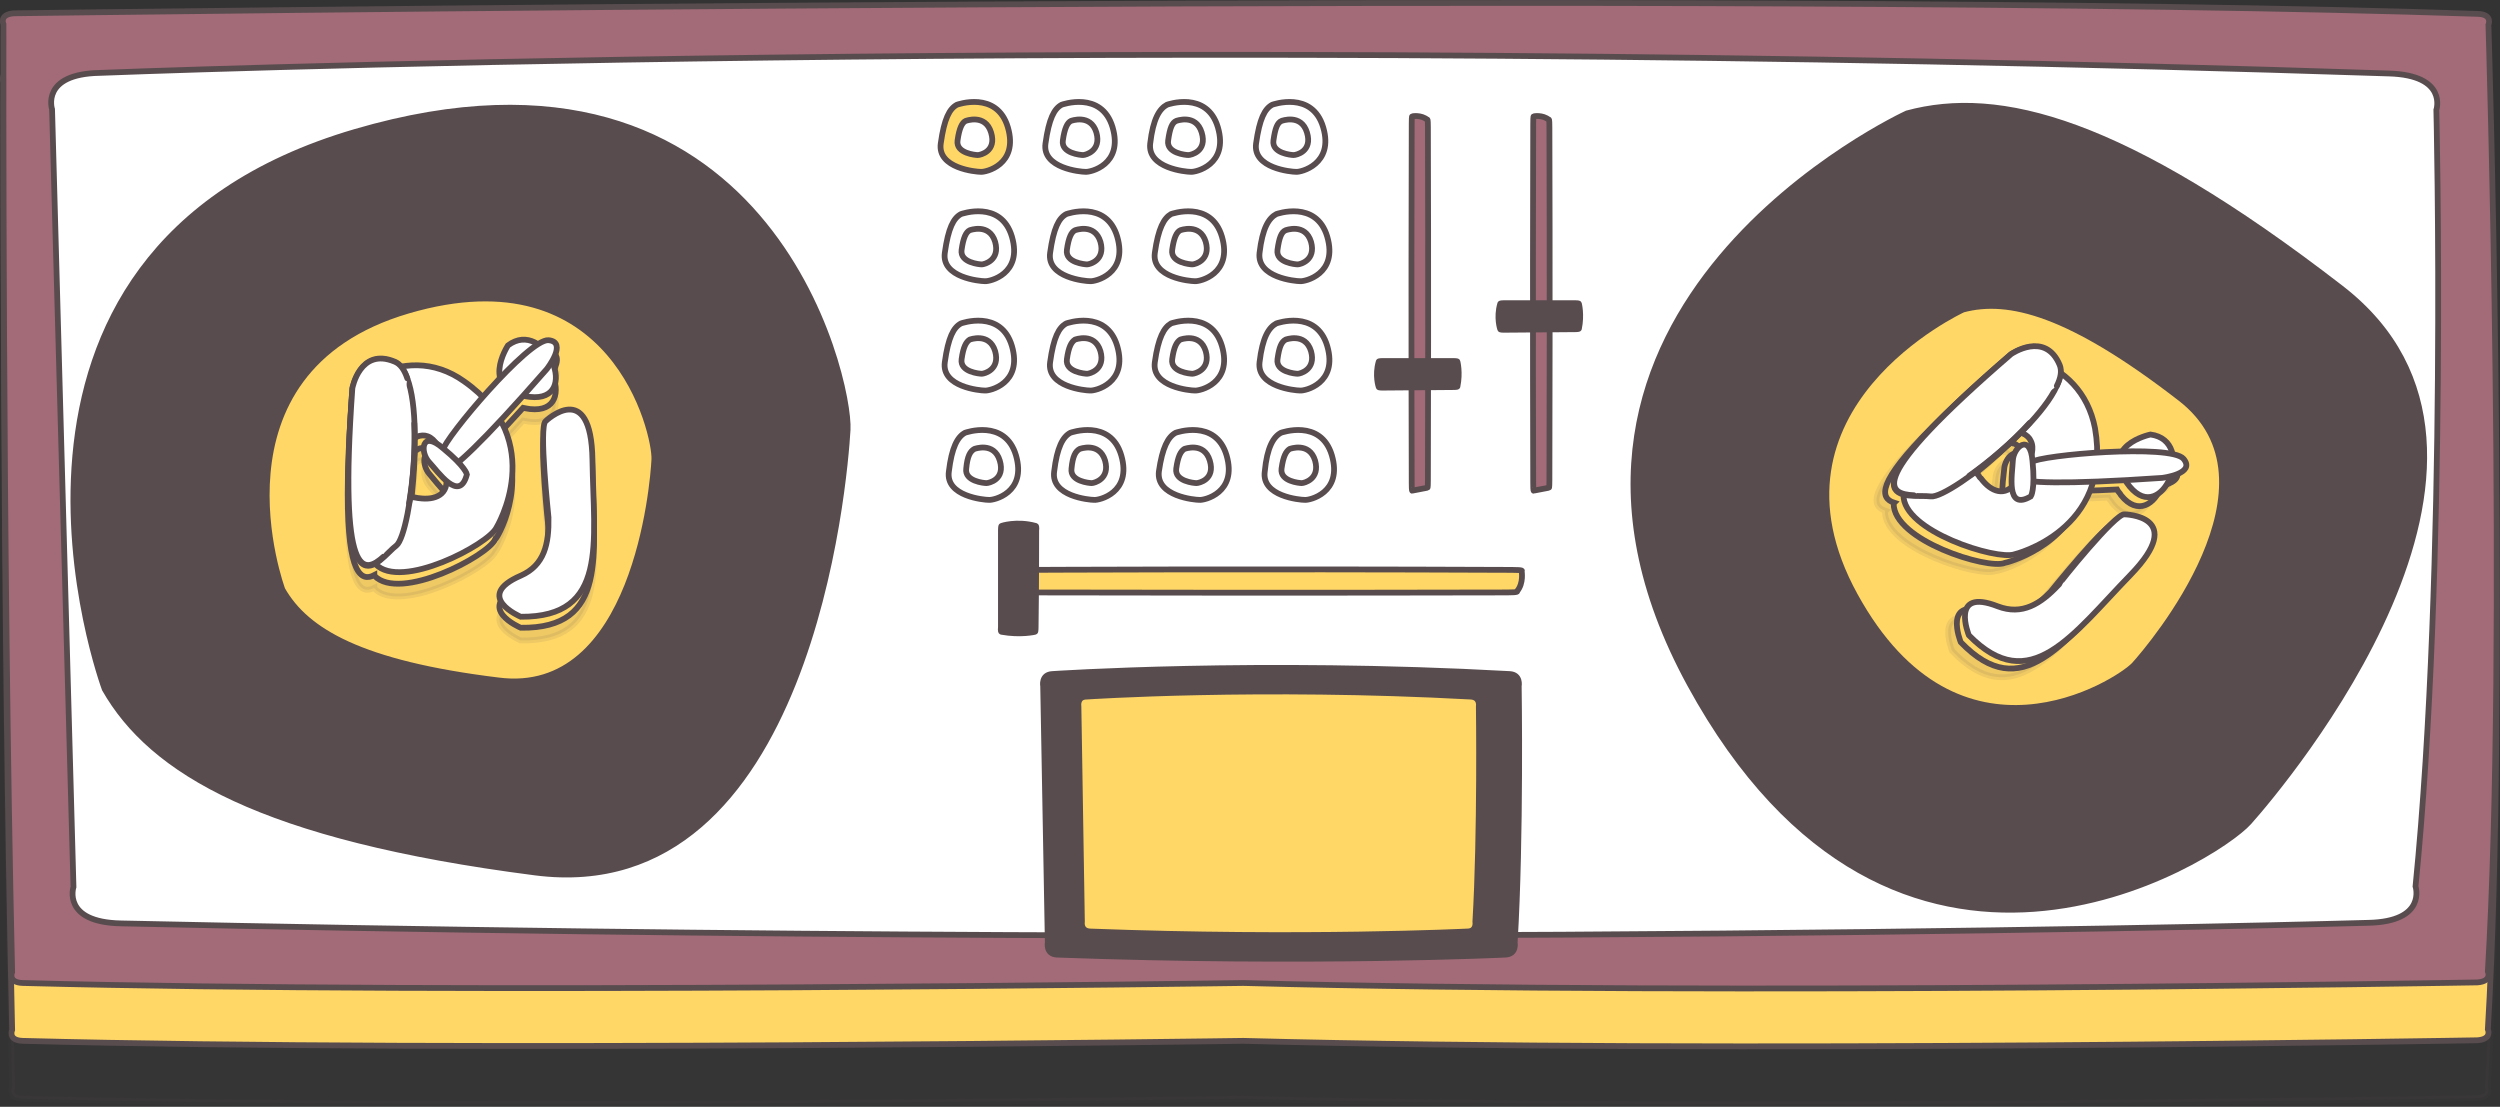 <?xml version="1.0" encoding="utf-8"?>
<!-- Generator: Adobe Illustrator 22.1.0, SVG Export Plug-In . SVG Version: 6.00 Build 0)  -->
<svg version="1.1" id="Layer_1" xmlns="http://www.w3.org/2000/svg" xmlns:xlink="http://www.w3.org/1999/xlink" x="0px" y="0px"
	 viewBox="0 0 432.1 191.3" style="enable-background:new 0 0 432.1 191.3;" xml:space="preserve">
<rect x="0" y="0" width="432.1" height="191.3" fill="#333333" stroke="none"/>
<style type="text/css">
	.st0{opacity:0.1;fill:#584C4F;stroke:#584C4F;stroke-linecap:round;stroke-miterlimit:10;enable-background:new    ;}
	.st1{fill:#FFD767;stroke:#584C4F;stroke-miterlimit:10;}
	.st2{fill:#A36B78;stroke:#584C4F;stroke-linecap:round;stroke-miterlimit:10;}
	.st3{fill:#FFFFFF;stroke:#584C4F;stroke-linecap:round;stroke-miterlimit:10;}
	.st4{fill:#584C4F;stroke:#584C4F;stroke-linecap:round;stroke-miterlimit:10;}
</style>
<path class="st0" d="M430.1,24.3c0,0,0.8-1.8-1.8-1.9C304,18.2,2.4,22.3,2.4,22.3c-2.6,0.2-1.8,1.9-1.8,1.9S0.4,113.9,2.1,188
	c0,0-0.8,1.8,1.8,1.9c75.1,2,210.8,0,211,0c82.3,2.2,213.3-0.1,213.3-0.1c2.6-0.2,1.8-1.9,1.8-1.9
	C433.4,130.7,430.1,24.3,430.1,24.3z"/>
<path class="st1" d="M430.1,14.3c0,0,0.8-1.8-1.8-1.9C304,8.2,2.4,12.3,2.4,12.3c-2.6,0.2-1.8,1.9-1.8,1.9S0.4,103.9,2.1,178
	c0,0-0.8,1.8,1.8,1.9c75.1,2,210.8,0,211,0c82.3,2.2,213.3-0.1,213.3-0.1c2.6-0.2,1.8-1.9,1.8-1.9
	C433.4,120.7,430.1,14.3,430.1,14.3z"/>
<g>
	<path class="st2" d="M430.1,4.3c0,0,0.8-1.8-1.8-1.9C304-1.8,2.4,2.3,2.4,2.3c-2.6,0.2-1.8,1.9-1.8,1.9S0.4,93.9,2.1,168
		c0,0-0.8,1.8,1.8,1.9c75.1,2,210.8,0,211,0c82.3,2.2,213.3-0.1,213.3-0.1c2.6-0.2,1.8-1.9,1.8-1.9C433.4,110.7,430.1,4.3,430.1,4.3
		z"/>
	<path id="XMLID_36908_" class="st3" d="M9,18.9c0,0-2-6.1,8.2-6.3c0,0,177.4-7.1,395.7,0.1c10.2,0.3,8.2,6.3,8.2,6.3
		s1.9,79-3.6,134.2c0,0,2,6.1-8.2,6.3c0,0-169.1,4.9-388.4,0.1c-10.2-0.2-8.2-6.3-8.2-6.3L9,18.9z"/>
</g>
<path id="XMLID_36907_" class="st4" d="M18.1,119.1c0,0-28-75.4,43.3-96.3s85.6,42.8,85.1,51.5s-6.6,82.6-54,76.5
	S26.2,133.3,18.1,119.1z"/>
<path id="XMLID_36906_" class="st1" d="M48.8,101.9c0,0-14-37.7,21.7-48.2s42.8,21.4,42.6,25.7s-3.3,41.3-27,38.2
	C62.4,114.7,52.9,109.1,48.8,101.9z"/>
<g>
	<g>
		<path id="XMLID_36905_" class="st3" d="M219.9,18.1c0,0,6.9-2.5,8.8,3.9s-3.9,7.8-4.7,7.7c-0.8,0-7.5-0.6-6.9-4.9
			S218.6,18.8,219.9,18.1z"/>
		<path id="XMLID_36904_" class="st3" d="M221.5,20.9c0,0,3.4-1.3,4.4,2s-1.9,3.9-2.3,3.9c-0.4,0-3.8-0.3-3.5-2.5
			S220.8,21.2,221.5,20.9z"/>
	</g>
	<g>
		<path id="XMLID_36903_" class="st3" d="M201.7,18.1c0,0,6.9-2.5,8.8,3.9c1.9,6.5-3.9,7.8-4.7,7.7c-0.8,0-7.5-0.6-7-4.9
			S200.4,18.8,201.7,18.1z"/>
		<path id="XMLID_36902_" class="st3" d="M203.3,20.9c0,0,3.4-1.3,4.4,2s-1.9,3.9-2.3,3.9s-3.8-0.3-3.5-2.5S202.6,21.2,203.3,20.9z"
			/>
	</g>
	<g>
		<path id="XMLID_36901_" class="st3" d="M183.5,18.1c0,0,6.9-2.5,8.8,3.9c1.9,6.5-3.9,7.8-4.7,7.7c-0.8,0-7.5-0.6-6.9-4.9
			S182.2,18.8,183.5,18.1z"/>
		<path id="XMLID_36900_" class="st3" d="M185.1,20.9c0,0,3.4-1.3,4.4,2c0.9,3.2-1.9,3.9-2.3,3.9c-0.4,0-3.8-0.3-3.5-2.5
			S184.5,21.2,185.1,20.9z"/>
	</g>
	<g>
		<path id="XMLID_36899_" class="st1" d="M165.4,18.1c0,0,6.9-2.5,8.8,3.9c1.9,6.5-3.9,7.8-4.7,7.7c-0.8,0-7.5-0.6-6.9-4.9
			S164.1,18.8,165.4,18.1z"/>
		<path id="XMLID_36898_" class="st3" d="M166.9,20.9c0,0,3.4-1.3,4.4,2s-1.9,3.9-2.3,3.9c-0.4,0-3.8-0.3-3.5-2.5
			S166.3,21.2,166.9,20.9z"/>
	</g>
</g>
<path id="XMLID_36897_" class="st4" d="M329.6,19.6c0,0-73.1,33.5-37.5,98.7s90.8,30.3,96.6,23.8s53.7-63.1,15.9-92.3
	S345.5,15.3,329.6,19.6z"/>
<path id="XMLID_36896_" class="st1" d="M339.3,53.5c0,0-36.6,16.8-18.7,49.4s45.4,15.1,48.3,12c2.9-3.2,26.9-31.5,7.9-46.1
	C357.8,54.1,347.2,51.4,339.3,53.5z"/>
<g>
	<g>
		<path id="XMLID_36895_" class="st3" d="M220.6,37c0,0,6.9-2.5,8.8,3.9c1.9,6.5-3.9,7.8-4.7,7.7c-0.8,0-7.5-0.6-7-4.9
			S219.3,37.7,220.6,37z"/>
		<path id="XMLID_36894_" class="st3" d="M222.2,39.8c0,0,3.4-1.3,4.4,2c0.9,3.2-1.9,3.9-2.3,3.9s-3.8-0.3-3.5-2.5
			S221.5,40.1,222.2,39.8z"/>
	</g>
	<g>
		<path id="XMLID_36893_" class="st3" d="M202.4,37c0,0,6.9-2.5,8.8,3.9c1.9,6.5-3.9,7.8-4.7,7.7c-0.8,0-7.5-0.6-6.9-4.9
			S201.2,37.7,202.4,37z"/>
		<path id="XMLID_36892_" class="st3" d="M204,39.8c0,0,3.4-1.3,4.4,2c0.9,3.2-1.9,3.9-2.3,3.9c-0.4,0-3.8-0.3-3.5-2.5
			S203.4,40.1,204,39.8z"/>
	</g>
	<g>
		<path id="XMLID_36891_" class="st3" d="M184.3,37c0,0,6.9-2.5,8.8,3.9c1.9,6.5-3.9,7.8-4.7,7.7c-0.8,0-7.5-0.6-6.9-4.9
			S183,37.7,184.3,37z"/>
		<path id="XMLID_36890_" class="st3" d="M185.8,39.8c0,0,3.4-1.3,4.4,2c0.9,3.2-1.9,3.9-2.3,3.9c-0.4,0-3.8-0.3-3.5-2.5
			S185.2,40.1,185.8,39.8z"/>
	</g>
	<g>
		<path id="XMLID_36889_" class="st3" d="M166.1,37c0,0,6.9-2.5,8.8,3.9c1.9,6.5-3.9,7.8-4.7,7.7c-0.8,0-7.5-0.6-6.9-4.9
			S164.8,37.7,166.1,37z"/>
		<path id="XMLID_36888_" class="st3" d="M167.6,39.8c0,0,3.4-1.3,4.4,2c0.9,3.2-1.9,3.9-2.3,3.9s-3.8-0.3-3.5-2.5
			S167,40.1,167.6,39.8z"/>
	</g>
</g>
<g>
	<g>
		<path id="XMLID_36887_" class="st3" d="M220.6,55.9c0,0,6.9-2.5,8.8,3.9c1.9,6.5-3.9,7.8-4.7,7.7c-0.8,0-7.5-0.6-7-4.9
			S219.3,56.6,220.6,55.9z"/>
		<path id="XMLID_36886_" class="st3" d="M222.2,58.7c0,0,3.4-1.3,4.4,2c0.9,3.2-1.9,3.9-2.3,3.9c-0.4,0-3.8-0.3-3.5-2.5
			S221.5,59.1,222.2,58.7z"/>
	</g>
	<g>
		<path id="XMLID_36885_" class="st3" d="M202.4,55.9c0,0,6.9-2.5,8.8,3.9c1.9,6.5-3.9,7.8-4.7,7.7c-0.8,0-7.5-0.6-6.9-4.9
			S201.2,56.6,202.4,55.9z"/>
		<path id="XMLID_36884_" class="st3" d="M204,58.7c0,0,3.4-1.3,4.4,2c0.9,3.2-1.9,3.9-2.3,3.9c-0.4,0-3.8-0.3-3.5-2.5
			S203.4,59.1,204,58.7z"/>
	</g>
	<g>
		<path id="XMLID_36883_" class="st3" d="M184.3,55.9c0,0,6.9-2.5,8.8,3.9c1.9,6.5-3.9,7.8-4.7,7.7c-0.8,0-7.5-0.6-6.9-4.9
			S183,56.6,184.3,55.9z"/>
		<path id="XMLID_36882_" class="st3" d="M185.8,58.7c0,0,3.4-1.3,4.4,2c0.9,3.2-1.9,3.9-2.3,3.9c-0.4,0-3.8-0.3-3.5-2.5
			S185.2,59.1,185.8,58.7z"/>
	</g>
	<g>
		<path id="XMLID_36881_" class="st3" d="M166.1,55.9c0,0,6.9-2.5,8.8,3.9c1.9,6.5-3.9,7.8-4.7,7.7c-0.8,0-7.5-0.6-6.9-4.9
			S164.8,56.6,166.1,55.9z"/>
		<path id="XMLID_36880_" class="st3" d="M167.6,58.7c0,0,3.4-1.3,4.4,2c0.9,3.2-1.9,3.9-2.3,3.9c-0.4,0-3.8-0.3-3.5-2.5
			S167,59.1,167.6,58.7z"/>
	</g>
</g>
<g>
	<g>
		<path id="XMLID_36879_" class="st3" d="M221.4,74.8c0,0,6.9-2.5,8.8,3.9c1.9,6.5-3.9,7.8-4.7,7.7c-0.8,0-7.5-0.6-6.9-4.9
			C219,77.3,220.1,75.5,221.4,74.8z"/>
		<path id="XMLID_36878_" class="st3" d="M222.9,77.6c0,0,3.4-1.3,4.4,2c0.9,3.2-1.9,3.9-2.3,3.9c-0.4,0-3.8-0.3-3.5-2.5
			C221.8,78.8,222.3,78,222.9,77.6z"/>
	</g>
	<g>
		<path id="XMLID_36877_" class="st3" d="M203.2,74.8c0,0,6.9-2.5,8.8,3.9c1.9,6.5-3.9,7.8-4.7,7.7c-0.8,0-7.5-0.6-7-4.9
			C200.9,77.3,201.9,75.5,203.2,74.8z"/>
		<path id="XMLID_36876_" class="st3" d="M204.7,77.6c0,0,3.4-1.3,4.4,2s-1.9,3.9-2.3,3.9c-0.4,0-3.8-0.3-3.5-2.5
			C203.6,78.8,204.1,78,204.7,77.6z"/>
	</g>
	<g>
		<path id="XMLID_36875_" class="st3" d="M185,74.8c0,0,6.9-2.5,8.8,3.9c1.9,6.5-3.9,7.8-4.7,7.7c-0.8,0-7.5-0.6-6.9-4.9
			C182.7,77.3,183.7,75.5,185,74.8z"/>
		<path id="XMLID_36874_" class="st3" d="M186.6,77.6c0,0,3.4-1.3,4.4,2c0.9,3.2-1.9,3.9-2.3,3.9c-0.4,0-3.8-0.3-3.5-2.5
			C185.4,78.8,185.9,78,186.6,77.6z"/>
	</g>
	<g>
		<path id="XMLID_36873_" class="st3" d="M166.8,74.8c0,0,6.9-2.5,8.8,3.9c1.9,6.5-3.9,7.8-4.7,7.7c-0.8,0-7.5-0.6-6.9-4.9
			C164.5,77.3,165.5,75.5,166.8,74.8z"/>
		<path id="XMLID_36872_" class="st3" d="M168.4,77.6c0,0,3.4-1.3,4.4,2s-1.9,3.9-2.3,3.9c-0.4,0-3.8-0.3-3.5-2.5
			C167.2,78.8,167.7,78,168.4,77.6z"/>
	</g>
</g>
<path id="XMLID_36871_" class="st4" d="M180.3,118.6c0,0-0.4-2,1.6-2.1c0,0,35.4-2.4,79,0c2,0.1,1.6,2.1,1.6,2.1s0.4,26.1-0.7,44.3
	c0,0,0.4,2-1.6,2.1c0,0-33.7,1.6-77.5,0c-2-0.1-1.6-2.1-1.6-2.1L180.3,118.6z"/>
<path id="XMLID_36870_" class="st1" d="M186.4,122.1c0,0-0.3-1.7,1.4-1.7c0,0,29.8-2,66.4,0c1.7,0.1,1.4,1.7,1.4,1.7
	s0.3,21.9-0.6,37.2c0,0,0.3,1.7-1.4,1.7c0,0-28.4,1.4-65.2,0c-1.7-0.1-1.4-1.7-1.4-1.7L186.4,122.1z"/>
<g>
	<path id="XMLID_36869_" class="st1" d="M176,98.7c0,0-0.4-0.2,1.7-0.2c0,0,37.5-0.2,83.6,0c2.2,0,1.7,0.2,1.7,0.2s0.4,2.1-0.8,3.5
		c0,0,0.4,0.2-1.7,0.2c0,0-35.7,0.1-82,0c-2.2,0-1.7-0.2-1.7-0.2L176,98.7z"/>
	<path id="XMLID_36868_" class="st4" d="M173,91.7c0,0,0-0.8,0.1-0.8c0,0,2.6-0.9,5.9,0c0.2,0,0.1,0.8,0.1,0.8s0,9.9-0.1,16.7
		c0,0,0,0.8-0.1,0.8c0,0-2.5,0.6-5.8,0c-0.2,0-0.1-0.8-0.1-0.8L173,91.7z"/>
</g>
<g>
	<path id="XMLID_36867_" class="st2" d="M244.1,84.8c0,0-0.1,0.3-0.1-1.3c0,0-0.1-27.8,0-62.1c0-1.6,0.1-1.3,0.1-1.3
		s1.5-0.3,2.6,0.6c0,0,0.1-0.3,0.1,1.3c0,0,0.1,26.5,0,61c0,1.6-0.1,1.3-0.1,1.3L244.1,84.8z"/>
	<path id="XMLID_36866_" class="st4" d="M238.9,67c0,0-0.6,0-0.6-0.1c0,0-0.7-2,0-4.4c0-0.1,0.6-0.1,0.6-0.1s7.3,0,12.4,0
		c0,0,0.6,0,0.6,0.1c0,0,0.5,1.9,0,4.3c0,0.1-0.6,0.1-0.6,0.1L238.9,67z"/>
</g>
<g>
	<path id="XMLID_36865_" class="st2" d="M265.1,84.8c0,0-0.1,0.3-0.1-1.3c0,0-0.1-27.8,0-62.1c0-1.6,0.1-1.3,0.1-1.3
		s1.5-0.3,2.6,0.6c0,0,0.1-0.3,0.1,1.3c0,0,0.1,26.5,0,61c0,1.6-0.1,1.3-0.1,1.3L265.1,84.8z"/>
	<path id="XMLID_36864_" class="st4" d="M259.9,57c0,0-0.6,0-0.6-0.1c0,0-0.7-2,0-4.4c0-0.1,0.6-0.1,0.6-0.1s7.3,0,12.4,0
		c0,0,0.6,0,0.6,0.1c0,0,0.5,1.9,0,4.3c0,0.1-0.6,0.1-0.6,0.1L259.9,57z"/>
</g>
<g>
	<g>
		<path class="st0" d="M102.4,83.7c-0.2-14.2-8.1-6.7-8.1-6.7c-1.2,0.9,0.5,16.5,0.5,16.5c0.1,4.6-0.7,8.3-4.8,10.1
			c-8.3,3.6,0,7.1,0,7.1C105.2,110.9,102.6,97.9,102.4,83.7z"/>
		<path class="st0" d="M86.5,76.9c1.2-1.2,2.4-2.6,3.9-4.2c0.4,0.1,0.8,0.1,1.2,0.2c4.6,0.5,5.2-3.1,3.8-6.1
			c0.8-1.4,1.7-3.5-0.6-3.8c-0.5,0-1.1,0.2-1.9,0.7c-1.5-1-3.3-1.1-5.1,0.2c0,0-2,3-1.4,5.6c-1,1.1-2,2.2-3,3.3
			c-0.9-0.9-2-1.8-3.2-2.7c-3.5-2.5-7.3-3.1-10.9-2.5c-0.3-0.4-0.7-0.7-1.2-0.9c-6-2.5-7.3,4.6-7.3,4.6c-0.5,6.6-0.7,11.9-0.7,16
			c0,0.1,0,0.2,0,0.3v0.1c0,13.7,2.3,15.1,4.6,13.9c0,0,0,0,0,0.1l0,0c4.4,4.6,19.6-3.4,20.9-6.3C85.8,95.4,91.5,86,86.5,76.9z
			 M72.4,90.3c0,0-0.2-0.1-0.6-0.1c-0.2,0-0.6-0.1-0.9-0.1c0.4-3.1,0.7-6.7,0.8-10.1c0.1,0,0.2-0.1,0.3-0.1c0,0,0.1,0,0.1-0.1
			c0.7-0.4,1.4-0.3,1.9-0.1c0.5,0.2,1,0.6,1.3,1c-2.4-1.2-2.4,1.8-1.1,3.3c0.7,0.8,1.9,2.4,3,3.4C77.2,89.9,74.9,90.7,72.4,90.3z"/>
	</g>
	<g>
		<path class="st1" d="M102.4,81.5c-0.2-14.2-8.1-6.7-8.1-6.7c-1.2,0.9,0.5,16.5,0.5,16.5c0.1,4.6-0.7,8.3-4.8,10.1
			c-8.3,3.6,0,7.1,0,7.1C105.2,108.7,102.6,95.7,102.4,81.5z"/>
		<path class="st1" d="M86.5,74.7c1.2-1.2,2.4-2.6,3.9-4.2c0.4,0.1,0.8,0.1,1.2,0.2c4.6,0.5,5.2-3.1,3.8-6.1
			c0.8-1.4,1.7-3.5-0.6-3.8c-0.5,0-1.1,0.2-1.9,0.7c-1.5-1-3.3-1.1-5.1,0.2c0,0-2,3-1.4,5.6c-1,1.1-2,2.2-3,3.3
			c-0.9-0.9-2-1.8-3.2-2.7c-3.5-2.5-7.3-3.1-10.9-2.5c-0.3-0.4-0.7-0.7-1.2-0.9c-6-2.5-7.3,4.6-7.3,4.6c-0.5,6.6-0.7,11.9-0.7,16
			c0,0.1,0,0.2,0,0.3v0.1c0,13.7,2.3,15.1,4.6,13.9c0,0,0,0,0,0.1l0,0c4.4,4.6,19.6-3.4,20.9-6.3C85.8,93.3,91.5,83.8,86.5,74.7z
			 M72.4,88.2c0,0-0.2-0.1-0.6-0.1c-0.2,0-0.6-0.1-0.9-0.1c0.4-3.1,0.7-6.7,0.8-10.1c0.1,0,0.2-0.1,0.3-0.1c0,0,0.1,0,0.1-0.1
			c0.7-0.4,1.4-0.3,1.9-0.1c0.5,0.2,1,0.6,1.3,1c-2.4-1.2-2.4,1.8-1.1,3.3c0.7,0.8,1.9,2.4,3,3.4C77.2,87.8,74.9,88.5,72.4,88.2z"/>
	</g>
	<g>
		<path id="XMLID_36845_" class="st3" d="M94.3,72.8c0,0,7.9-7.6,8.1,6.7s2.8,27.2-12.4,27.1c0,0-8.3-3.5,0-7.1
			c4.1-1.8,4.9-5.5,4.8-10.1C94.8,89.3,93.1,73.7,94.3,72.8z"/>
		<g>
			<g id="XMLID_36842_">
				<path id="XMLID_36844_" class="st3" d="M80.2,65.9c14.7,10.3,5.6,25.3,5.6,25.3c-1.4,2.9-16.5,10.9-20.9,6.3l0,0
					c-4.4-4.6-1.1-8.3,0.8-10.4c1.5-1.6,4.7-1.3,6.1-1.1c0.4,0.1,0.6,0.1,0.6,0.1c2.8,0.4,5.3-0.6,4.7-3.9c0,0-0.1-2.5-1.1-4.5l0,0
					c0,0-0.7-1.8-2.1-2.3c-0.5-0.2-1.2-0.2-1.9,0.1c0,0-0.1,0-0.1,0.1c-0.3,0.2-0.7,0.3-1.2,0.4c-3.1,1-8.3,1.2-9.3-2.9
					c-1.2-4.8-0.1-5.4,0.5-6.3l0,0c0.6-1,2.6-1.7,2.6-1.7l0,0C69.3,62.5,75,62.2,80.2,65.9z"/>
				<path id="XMLID_36843_" class="st3" d="M60.9,67.2c0,0,1.3-7.1,7.3-4.6s3,29.6,0.3,31.7C65.6,96.4,57.9,109.3,60.9,67.2z"/>
			</g>
			<path id="XMLID_36841_" class="st3" d="M66.3,96.2c-3.3,3-7.8,4.6-5.4-29.1c0,0,1.3-7.1,7.3-4.6c1,0.4,1.7,1.4,2.2,2.9"/>
			<path id="XMLID_36840_" class="st3" d="M71.6,73.2c0.2,4.6-0.2,9.7-0.9,13.8"/>
		</g>
	</g>
	<path id="XMLID_36821_" class="st3" d="M87.8,59.7c0,0-5.2,7.9,3.8,8.9S94.3,54.8,87.8,59.7z"/>
	<path id="XMLID_36820_" class="st3" d="M94.5,63.8c0,0,3.7-4.7,0.3-5s-18,17-18.3,19.1S71.4,90.2,94.5,63.8z"/>
	<path id="XMLID_36819_" class="st3" d="M80.7,82c0,0-0.2-1.3-4.1-4.5c-3.8-3.3-4,0.6-2.5,2.3C75.7,81.5,79.4,87,80.7,82z"/>
</g>
<g>
	<g>
		<path class="st0" d="M365.2,102.3c9.9-10.2-1-10.5-1-10.5c-1.5-0.2-11.3,12-11.3,12c-3.2,3.3-6.4,5.4-10.5,3.7c-8.4-3.3-5,5-5,5
			C347.9,123.5,355.2,112.4,365.2,102.3z"/>
		<path class="st0" d="M358.7,86.2c1.7,0,3.5-0.1,5.7-0.2c0.2,0.4,0.5,0.6,0.7,1c2.9,3.6,5.9,1.5,7-1.6c1.6-0.4,3.7-1.3,2.3-3.1
			c-0.4-0.4-0.9-0.6-1.8-0.8c-0.4-1.8-1.6-3.1-3.7-3.5c0,0-3.5,0.7-4.9,3c-1.5,0.1-3,0.1-4.5,0.2c0-1.3-0.1-2.7-0.4-4.2
			c-0.7-4.2-3-7.4-5.9-9.5c0.1-0.5,0-1-0.2-1.5c-2.5-6-8.4-1.9-8.4-1.9c-5,4.3-8.9,7.9-11.8,10.8c-0.1,0.1-0.1,0.1-0.2,0.2l-0.1,0.1
			c-9.7,9.7-9.1,12.3-6.6,13.1c0,0,0,0-0.1,0.1l0,0c-0.1,6.4,16.3,11.5,19.2,10.3C345.2,98.8,355.8,96.2,358.7,86.2z M339.3,85.8
			c0,0-0.1-0.2-0.4-0.5c-0.1-0.1-0.4-0.5-0.6-0.7c2.5-1.9,5.2-4.2,7.7-6.6c0.1,0.1,0.2,0.1,0.3,0.1c0,0,0.1,0.1,0.1,0
			c0.8,0.2,1.2,0.8,1.4,1.3c0.2,0.5,0.3,1.1,0.2,1.6c-0.8-2.5-3-0.4-3.1,1.6c-0.1,1.1-0.4,3-0.3,4.5C343,88.9,340.8,87.8,339.3,85.8
			z"/>
	</g>
	<g>
		<path class="st1" d="M366.7,100.8c9.9-10.2-1-10.5-1-10.5c-1.5-0.2-11.3,12-11.3,12c-3.2,3.3-6.4,5.4-10.5,3.7c-8.4-3.3-5,5-5,5
			C349.5,122,356.7,110.9,366.7,100.8z"/>
		<path class="st1" d="M360.2,84.8c1.7,0,3.5-0.1,5.7-0.2c0.2,0.4,0.5,0.6,0.7,1c2.9,3.6,5.9,1.5,7-1.6c1.6-0.4,3.7-1.3,2.3-3.1
			c-0.4-0.4-0.9-0.6-1.8-0.8c-0.4-1.8-1.6-3.1-3.7-3.5c0,0-3.5,0.7-4.9,3c-1.5,0.1-3,0.1-4.5,0.2c0-1.3-0.1-2.7-0.4-4.2
			c-0.7-4.2-3-7.4-5.9-9.5c0.1-0.5,0-1-0.2-1.5c-2.5-6-8.4-1.9-8.4-1.9c-5,4.3-8.9,7.9-11.8,10.8c-0.1,0.1-0.1,0.1-0.2,0.2l-0.1,0.1
			c-9.7,9.7-9.1,12.3-6.6,13.1c0,0,0,0-0.1,0.1l0,0c-0.1,6.4,16.3,11.5,19.2,10.3C346.6,97.3,357.4,94.7,360.2,84.8z M340.8,84.3
			c0,0-0.1-0.2-0.4-0.5c-0.1-0.1-0.4-0.5-0.6-0.7c2.5-1.9,5.2-4.2,7.7-6.6c0.1,0.1,0.2,0.1,0.3,0.1c0,0,0.1,0.1,0.1,0
			c0.8,0.2,1.2,0.8,1.4,1.3c0.2,0.5,0.3,1.1,0.2,1.6c-0.8-2.5-3-0.4-3.1,1.6c-0.1,1.1-0.4,3-0.3,4.5
			C344.5,87.4,342.3,86.2,340.8,84.3z"/>
	</g>
	<g>
		<path id="XMLID_36830_" class="st3" d="M367.2,88.9c0,0,11,0.2,1,10.5s-17.3,21.2-27.9,10.4c0,0-3.4-8.3,5-5
			c4.2,1.6,7.4-0.4,10.5-3.7C355.8,100.9,365.7,88.6,367.2,88.9z"/>
		<g>
			<g id="XMLID_36827_">
				<path id="XMLID_36829_" class="st3" d="M362.1,74c3.1,17.7-13.9,21.8-13.9,21.8c-3,1.1-19.4-4-19.2-10.3l0,0
					c0.1-6.4,5.1-6.6,7.9-6.8c2.2-0.1,4.2,2.4,5.1,3.5c0.2,0.4,0.4,0.5,0.4,0.5c1.7,2.3,4.2,3.3,6.1,0.6c0,0,1.7-1.8,2.4-4l0,0
					c0,0,0.8-1.8,0.1-3.1c-0.2-0.5-0.7-1-1.4-1.3c0,0-0.1-0.1-0.1,0c-0.4-0.1-0.7-0.3-1.1-0.6c-2.9-1.5-6.7-5-4.5-8.6
					c2.5-4.2,3.7-3.9,4.8-4.1l0,0c1.1-0.3,3,0.6,3,0.6l0,0C356.8,63.9,360.9,67.8,362.1,74z"/>
				<path id="XMLID_36828_" class="st3" d="M347.5,61.3c0,0,5.9-4.1,8.4,1.9s-18.8,23.1-22.2,22.6C330.2,85.3,315.6,88.9,347.5,61.3
					z"/>
			</g>
			<path id="XMLID_36826_" class="st3" d="M330.8,85.6c-4.5-0.2-8.8-2.3,16.8-24.4c0,0,5.9-4.1,8.4,1.9c0.4,1,0.2,2.2-0.5,3.6"/>
			<path id="XMLID_36825_" class="st3" d="M350.8,73.1c-3.1,3.4-7,6.7-10.4,9.1"/>
		</g>
	</g>
	<path id="XMLID_36824_" class="st3" d="M371.7,75.1c0,0-9.3,1.9-3.6,9C373.8,91,379.8,76.2,371.7,75.1z"/>
	<path id="XMLID_36823_" class="st3" d="M373.7,82.6c0,0,5.9-0.7,3.7-3.3c-2.2-2.6-24.7-0.7-26.4,0.6
		C349.3,81.2,338.7,85,373.7,82.6z"/>
	<path id="XMLID_36822_" class="st3" d="M351,85.8c0,0,0.8-1.1,0.3-6.1c-0.4-5-3.3-2.4-3.4-0.1C347.8,81.9,346.6,88.4,351,85.8z"/>
</g>
</svg>

